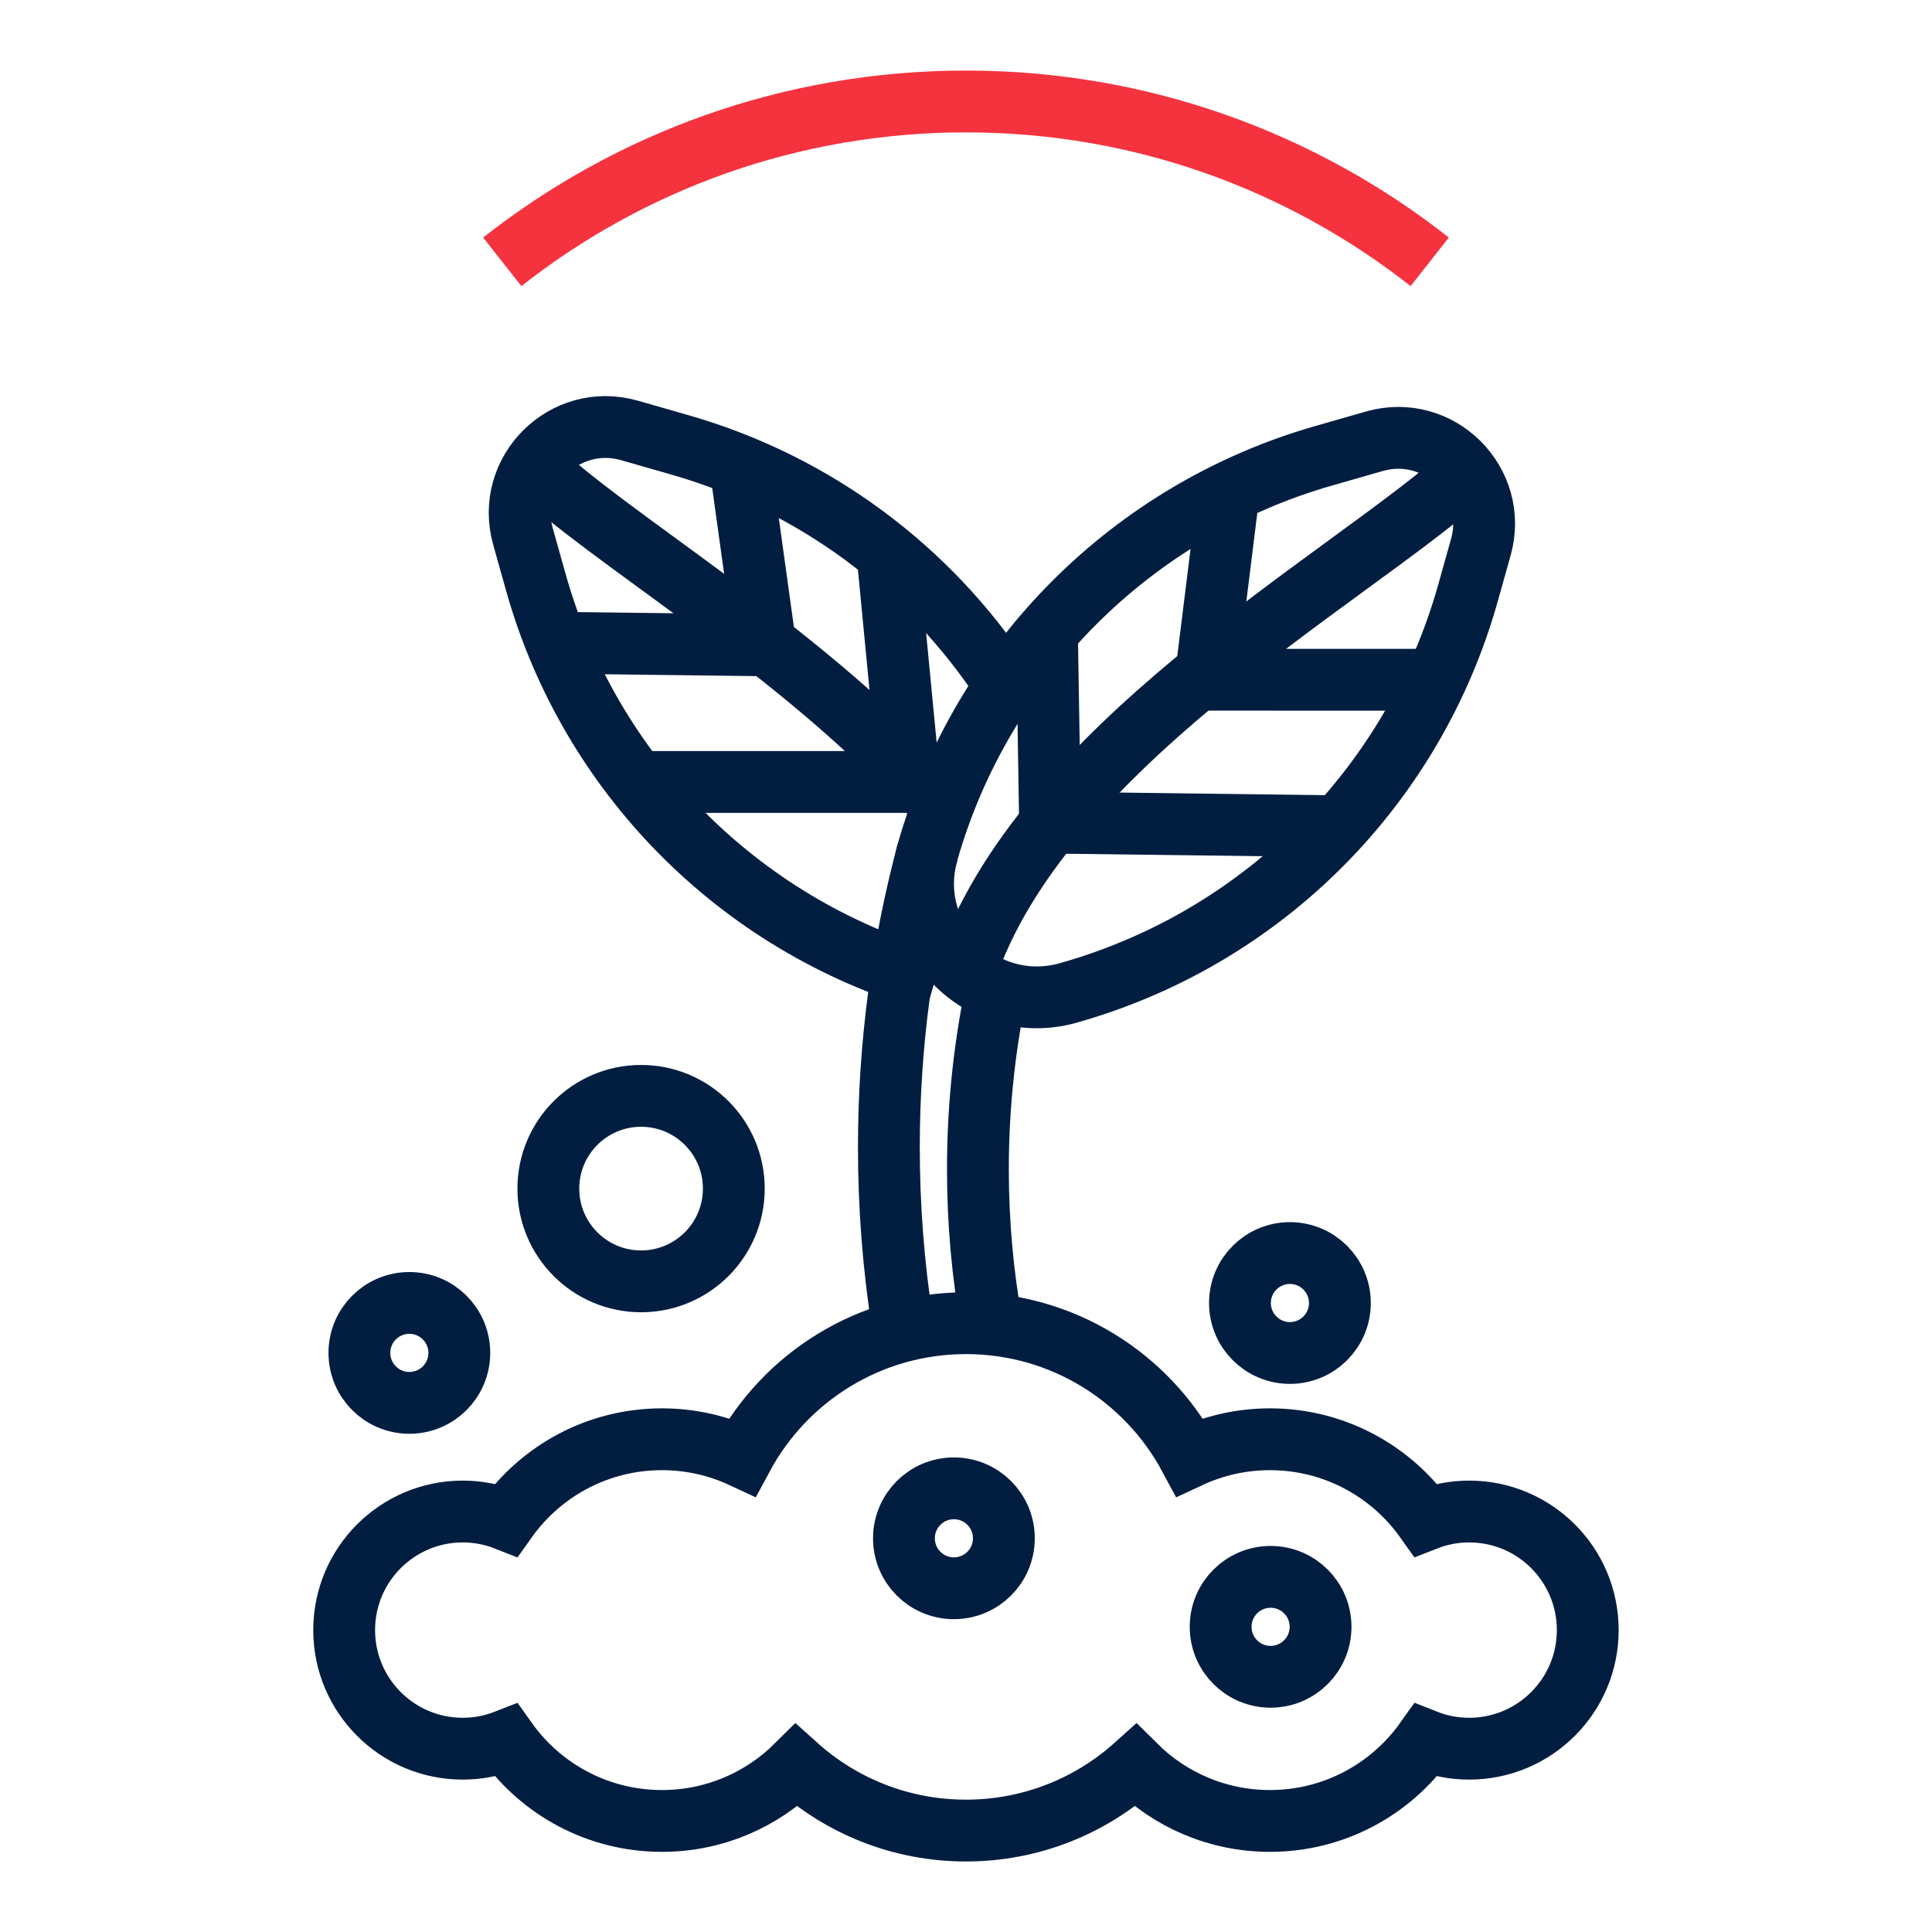 <?xml version="1.0" encoding="utf-8"?>
<!-- Generator: Adobe Illustrator 26.0.1, SVG Export Plug-In . SVG Version: 6.00 Build 0)  -->
<svg version="1.1" xmlns="http://www.w3.org/2000/svg" xmlns:xlink="http://www.w3.org/1999/xlink" x="0px" y="0px"
	 viewBox="0 0 500 500" style="enable-background:new 0 0 500 500;" xml:space="preserve">
<style type="text/css">
	.st0{fill:#F5333F;}
	.st1{fill:none;stroke:#011E41;stroke-width:16;stroke-miterlimit:10;}
	.st2{display:none;}
	.st3{display:inline;}
	.st4{fill:none;stroke:#D1D3D4;stroke-width:2;stroke-miterlimit:10;}
	.st5{display:inline;fill:none;stroke:#BCBEC0;stroke-width:4;stroke-miterlimit:10;}
	.st6{fill:none;stroke:#BCBEC0;stroke-width:4;stroke-miterlimit:10;}
	.st7{display:inline;fill:none;stroke:#D1D3D4;stroke-width:2;stroke-miterlimit:10;}
	.st8{display:none;opacity:0.35;fill:none;stroke:#000000;stroke-width:16;stroke-miterlimit:10;}
	.st9{fill:none;stroke:#011E41;stroke-width:16;stroke-linejoin:bevel;stroke-miterlimit:10;}
	.st10{fill:none;stroke:#F5333F;stroke-width:16;stroke-miterlimit:10;}
	.st11{fill:#011E41;}
	.st12{fill:none;stroke:#011E41;stroke-width:16;stroke-linecap:square;stroke-miterlimit:10;}
	.st13{fill:none;stroke:#011E41;stroke-width:16;stroke-linecap:round;stroke-miterlimit:10;}
	.st14{fill:none;stroke:#EF3741;stroke-width:16;stroke-miterlimit:10;}
	.st15{fill:#F5333F;stroke:#011E41;stroke-width:16;stroke-miterlimit:10;}
	.st16{fill:#EF3741;}
	.st17{fill:none;stroke:#011E41;stroke-width:8;stroke-miterlimit:10;}
	.st18{fill:none;stroke:#E73843;stroke-width:16;stroke-miterlimit:10;}
	.st19{fill:none;stroke:#011E41;stroke-width:13.417;stroke-miterlimit:10;}
	.st20{fill:none;stroke:#011E41;stroke-width:13.897;stroke-miterlimit:10;}
	.st21{fill:none;stroke:#011E41;stroke-width:14.206;stroke-miterlimit:10;}
	.st22{fill:none;stroke:#011E41;stroke-width:15.058;stroke-miterlimit:10;}
	.st23{fill:none;stroke:#011E41;stroke-width:15.147;stroke-miterlimit:10;}
	.st24{fill:none;stroke:#011E41;stroke-width:16.56;stroke-miterlimit:10;}
	.st25{fill:none;stroke:#011E41;stroke-width:14.342;stroke-miterlimit:10;}
	.st26{fill:none;stroke:#011E41;stroke-width:15.851;stroke-miterlimit:10;}
	.st27{fill:#F53340;}
</style>
<g id="Icons">
	<g>
		<g>
			<g>
				<path class="st1" d="M276.71,256.9l1.23-0.36c49.48-14.46,88.02-53.4,101.96-103.03l3.34-11.89
					c4.71-16.78-10.81-32.22-27.57-27.42l-13.12,3.76c-49.55,14.2-88.29,52.93-102.49,102.49l0,0c-0.95,3.32-1.3,6.59-1.14,9.75
					c0.44,8.54,4.64,16.2,10.94,21.32C256.94,257.26,266.67,259.83,276.71,256.9z"/>
				<path class="st1" d="M241.87,254.1l-1.23-0.36c-49.48-14.46-88.02-53.4-101.96-103.03l-3.34-11.89
					c-4.71-16.78,10.81-32.22,27.57-27.42l13.12,3.76c34.85,9.99,64.35,32.11,83.72,61.59"/>
				<path class="st1" d="M240.07,220.44c-6.54,24.38-10.03,50.02-10.03,76.48c0,15.49,1.2,30.69,3.5,45.52"/>
				<path class="st1" d="M258.49,253.21c-3.54,15.9-5.41,32.42-5.41,49.39c0,13.7,1.22,27.12,3.56,40.15"/>
			</g>
			<circle class="st1" cx="165.91" cy="307.61" r="24"/>
			<circle class="st1" cx="246.87" cy="398.11" r="12.93"/>
			<circle class="st1" cx="328.83" cy="421.02" r="12.93"/>
			<circle class="st1" cx="333.83" cy="337.22" r="12.93"/>
			<circle class="st1" cx="105.94" cy="350.13" r="12.93"/>
			<path class="st1" d="M377.56,124.11c-30.8,26.75-108.66,70.1-127.69,127.41"/>
			<path class="st1" d="M141.91,124.11c22.07,19.17,68.3,46.86,99.73,82.1"/>
			<line class="st1" x1="191.7" y1="121.24" x2="197.7" y2="164.54"/>
			<line class="st1" x1="229.83" y1="144.96" x2="234.83" y2="196.96"/>
			<line class="st1" x1="143.39" y1="166.34" x2="200.11" y2="167.04"/>
			<line class="st1" x1="164.95" y1="202.37" x2="239.3" y2="202.37"/>
			<line class="st1" x1="318.04" y1="127.01" x2="311.98" y2="175.91"/>
			<line class="st1" x1="270.95" y1="163.56" x2="271.76" y2="213.34"/>
			<line class="st1" x1="368.71" y1="175.92" x2="311.98" y2="175.91"/>
			<line class="st1" x1="344.21" y1="213.81" x2="269.86" y2="212.87"/>
			<path class="st1" d="M380.22,391.18c-3.98,0-7.78,0.77-11.27,2.14c-8.95-12.61-23.65-20.84-40.29-20.84
				c-7.43,0-14.48,1.65-20.8,4.59c-11.07-20.61-32.83-34.63-57.87-34.63s-46.8,14.02-57.87,34.63c-6.32-2.94-13.37-4.59-20.8-4.59
				c-16.64,0-31.34,8.23-40.29,20.84c-3.49-1.38-7.29-2.14-11.27-2.14c-16.95,0-30.69,13.74-30.69,30.69
				c0,16.95,13.74,30.69,30.69,30.69c3.98,0,7.78-0.77,11.27-2.14c8.95,12.61,23.65,20.84,40.29,20.84
				c13.57,0,25.86-5.48,34.79-14.34c11.63,10.46,27.01,16.83,43.88,16.83s32.25-6.37,43.88-16.83c8.93,8.86,21.22,14.34,34.79,14.34
				c16.64,0,31.34-8.23,40.29-20.84c3.49,1.38,7.29,2.14,11.27,2.14c16.95,0,30.69-13.74,30.69-30.69
				C410.91,404.92,397.17,391.18,380.22,391.18z"/>
		</g>
		<path class="st10" d="M370.01,67.76C336.98,41.77,295.3,26.26,250,26.26c-45.3,0-86.98,15.51-120.01,41.5"/>
	</g>
</g>
<g id="Text">
</g>
</svg>
